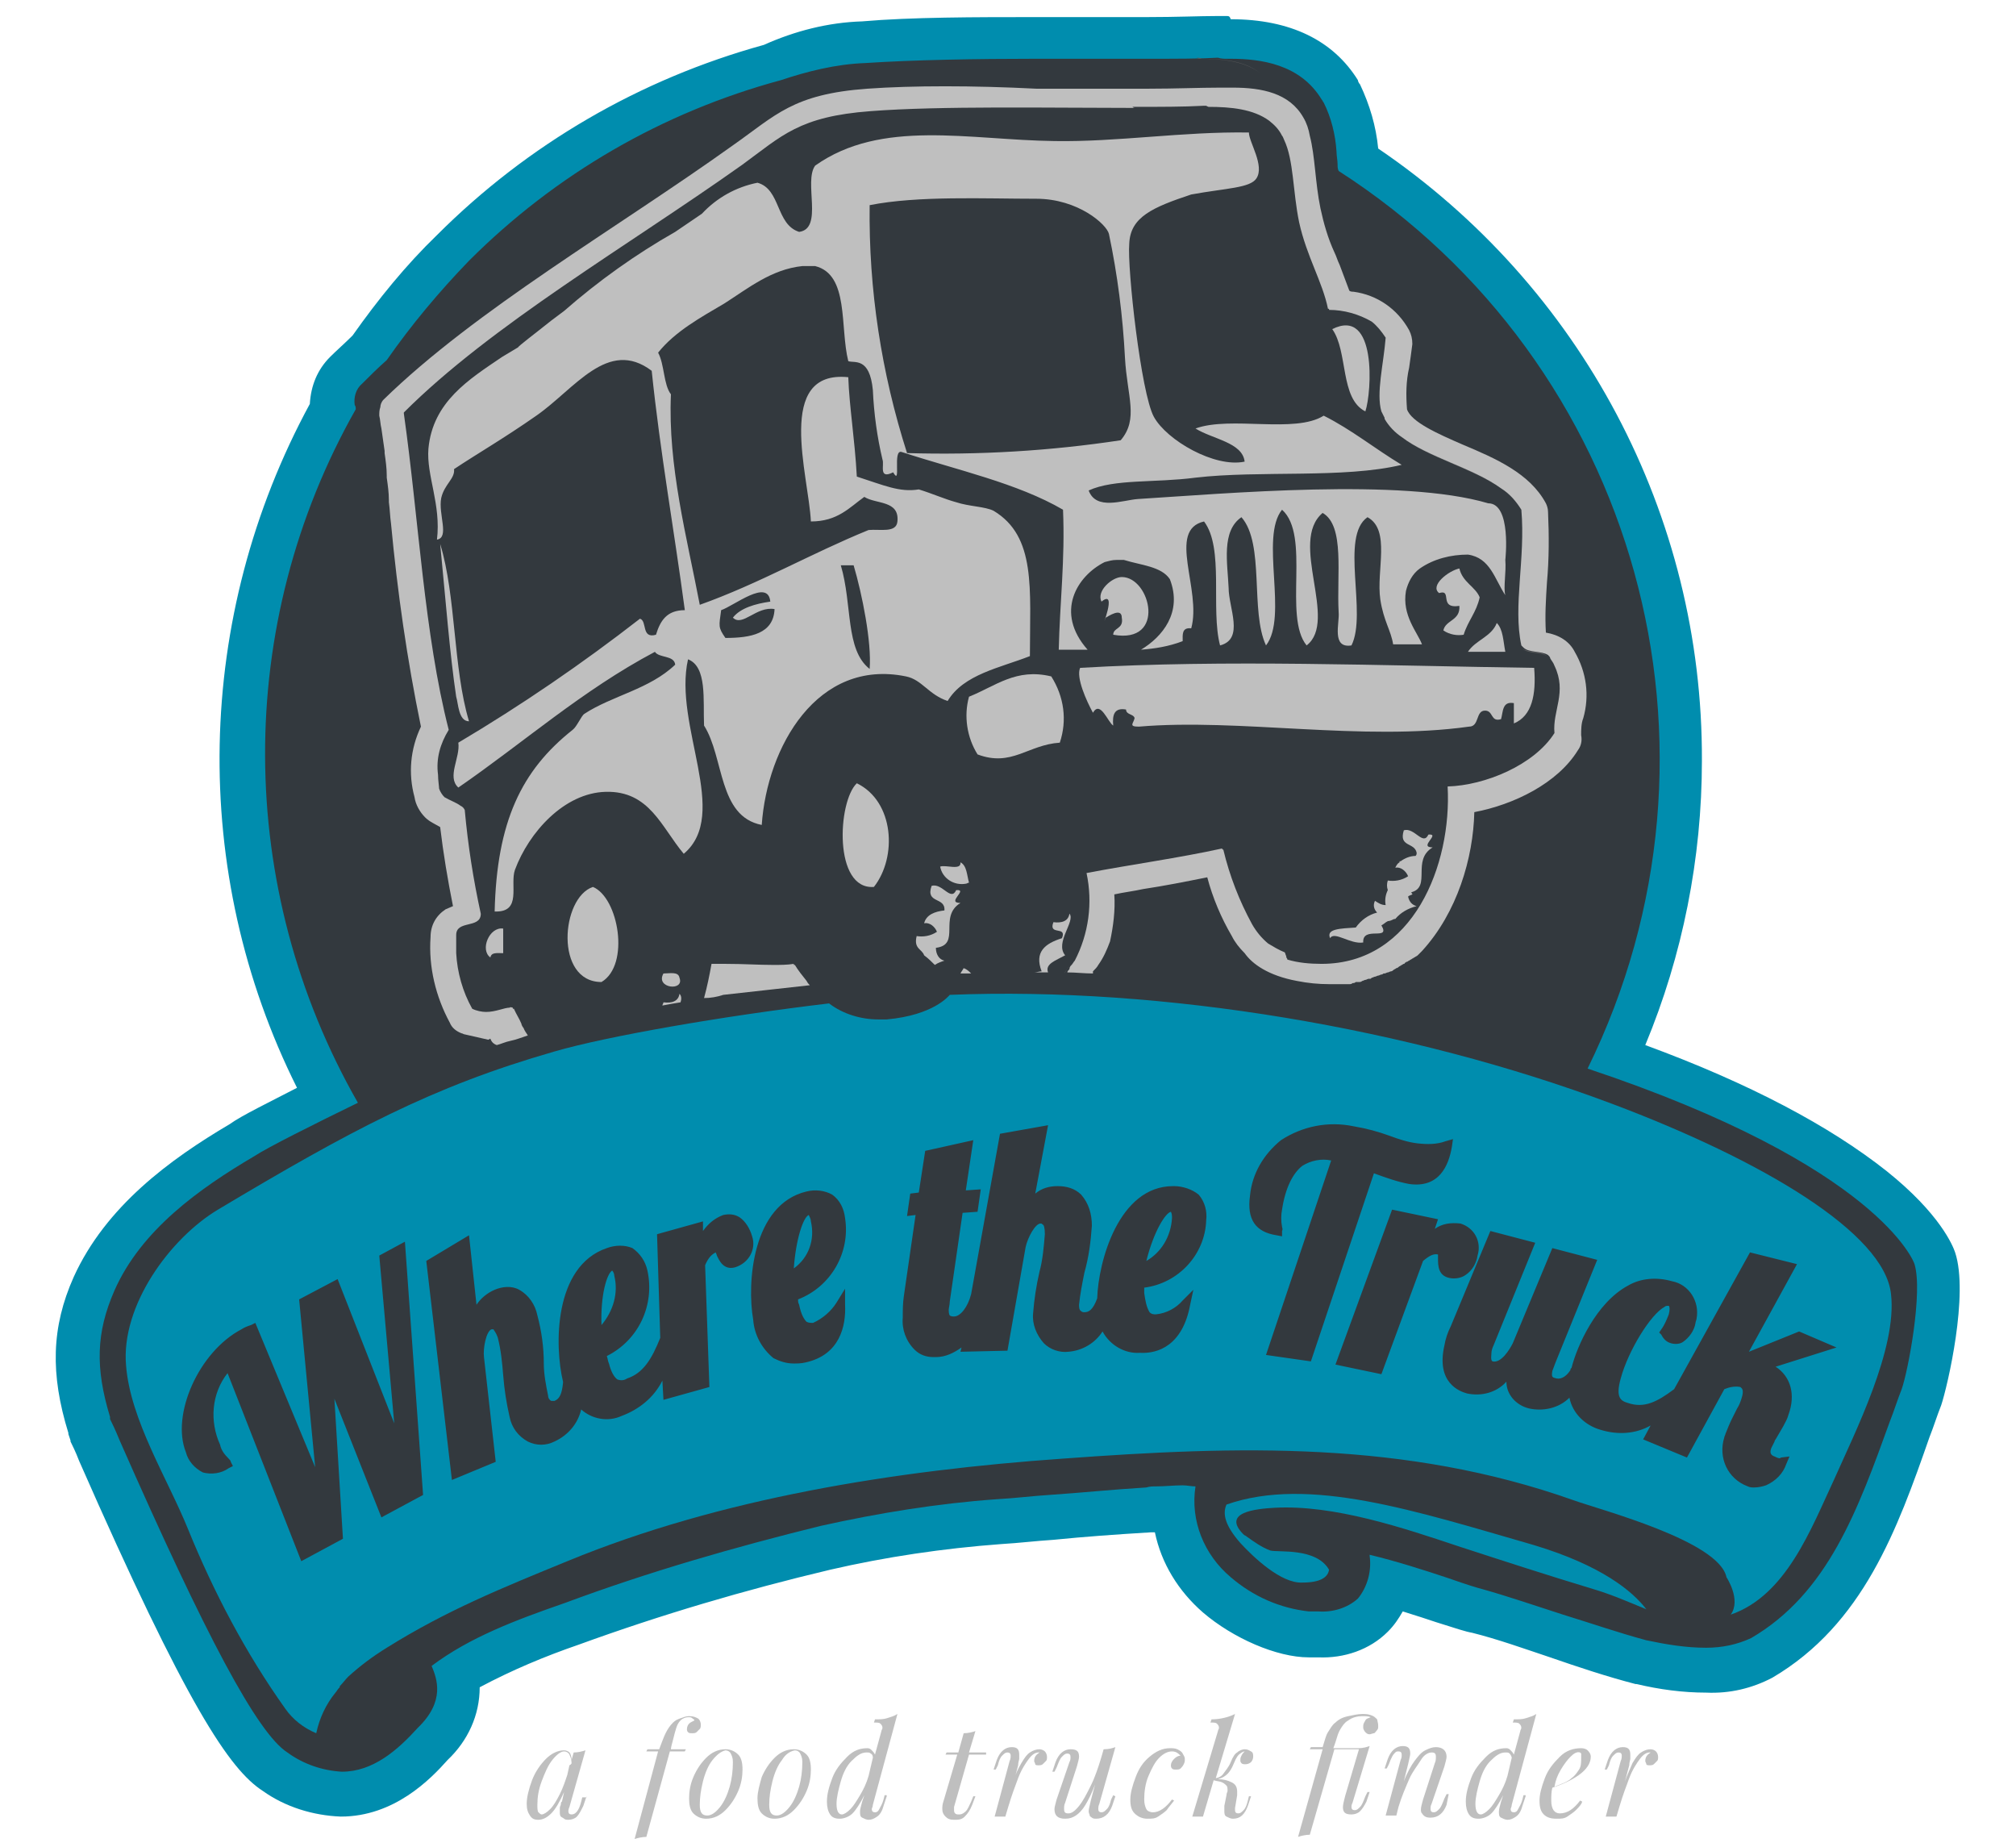<?xml version="1.0" encoding="utf-8"?>
<!-- Generator: Adobe Illustrator 20.0.0, SVG Export Plug-In . SVG Version: 6.00 Build 0)  -->
<svg version="1.1" id="Layer_1" xmlns="http://www.w3.org/2000/svg" xmlns:xlink="http://www.w3.org/1999/xlink" x="0px" y="0px"
	 viewBox="0 0 188.7 172.5" style="enable-background:new 0 0 188.7 172.5;" xml:space="preserve">
<style type="text/css">
	.st0{fill:#33393E;}
	.st1{fill:#008DAE;}
	.st2{fill:#BFBFBF;}
	.st3{fill:#58595B;}
	.st4{fill:#EE5626;}
</style>
<title>WTT-Logo-dusk</title>
<path class="st0" d="M31.9,168c-2.2-0.1-4.4-0.8-6.2-2.1c-2.3-1.5-6-6.2-16.4-30c-0.4-1-0.8-1.7-0.9-1.9l-0.1-0.1l-0.1-0.2
	c-1.6-5.1-1.5-8.9,0.4-13.2c2.7-6.2,8.5-10.3,13.8-13.5c1.3-0.9,5.3-2.9,8-4.2C19.8,82.5,20,58.3,31,38.2c-0.1-1.3,0.4-2.5,1.3-3.5
	c0.7-0.7,1.4-1.4,2.2-2.1c2.3-3.3,4.9-6.5,7.8-9.3C50.6,15,60.9,9.1,72.2,6c2.7-1.2,5.7-1.9,8.7-2c4.6-0.3,10.6-0.4,16-0.4
	c1.6,0,3.2,0,4.8,0h0.7c1.7,0,3.4,0,5,0c2.9,0,5,0,6.6-0.1c0.3,0,0.6,0,0.9,0h0.4c1.8,0,7.4,0.1,10.2,4.8c0.1,0.1,0.1,0.2,0.2,0.3
	c0.8,1.7,1.3,3.5,1.5,5.3c0,0.3,0.1,0.6,0.1,0.9c18.9,12.4,30.2,33.6,30.2,56.2c0,9.6-2,19.1-6,27.8c26.3,9.2,29.6,18.5,29.8,18.9
	c1.1,3.3-0.6,11.3-1.2,13c-0.4,1-0.7,2-1.1,3c-3.1,8.6-6,16.8-13.9,21.4c-1.6,0.8-3.4,1.2-5.2,1.2c-2,0-4.1-0.3-6-0.8
	c-2.7-0.7-5.4-1.6-8-2.5c-2.5-0.8-5-1.7-7.5-2.3c-0.6-0.1-1.4-0.4-3.3-1c-1.1-0.4-3.3-1.1-5-1.5c-0.2,1.1-0.8,2.1-1.6,2.9
	c-1.4,1.3-3.2,1.9-5.1,1.8c-0.1,0-0.2,0-0.3,0c-0.2,0-0.4,0-0.6,0c-2.5,0-6.2-1.6-8.6-3.7c-2.4-2-3.9-4.9-4.1-8.1
	c-0.5,0-1,0.1-1.4,0.1l-0.9,0.1c-3.3,0.2-6.1,0.5-9.1,0.7H98c-1.4,0.1-2.9,0.2-4.4,0.4c-5.5,0.4-10.9,1.2-16.2,2.5
	c-8,1.9-15.9,4.3-23.7,7.1c-3.9,1.4-7.7,2.7-10.8,4.8c0.5,2.3-0.3,4.5-2.3,6.5C38.2,165.8,35.6,168,31.9,168L31.9,168z"/>
<path class="st1" d="M114.8,5.5c0.1,0,0.2,0,0.4,0c2.8,0,6.5,0.5,8.5,3.8c0.1,0.1,0.1,0.2,0.2,0.3c0.7,1.4,1.1,3,1.2,4.6
	c0,0.4,0.1,0.8,0.1,1.2c0,0.2,0,0.4,0.1,0.6c28,18,38,54.1,23.3,84c27.3,9.1,30.6,18.2,30.6,18.3c0.8,2.6-0.6,10-1.2,11.7
	c-0.4,1-0.7,2-1.1,3c-3,8.3-5.8,16.1-13,20.3c-1.3,0.6-2.7,0.9-4.2,0.9c-1.9,0-3.7-0.3-5.6-0.7l0,0c-2.6-0.7-5.2-1.6-7.8-2.4
	c-2.5-0.8-5.1-1.7-7.6-2.4c-0.4-0.1-1.4-0.4-3.1-1c-2.4-0.8-4.9-1.6-7.4-2.2v0.1c0.2,1.4-0.2,2.9-1.1,4c-1,0.9-2.4,1.3-3.7,1.2
	c-0.1,0-0.3,0-0.4,0c-0.2,0-0.3,0-0.5,0c-2.7-0.3-5.2-1.4-7.3-3.2c-2.5-2.1-3.8-5.3-3.3-8.5c-0.4,0-0.8-0.1-1.2-0.1
	c-0.8,0-1.7,0.1-2.5,0.1c-0.3,0-0.6,0-0.9,0.1c-3.3,0.2-6.1,0.5-9.1,0.7c-1.6,0.1-3.1,0.3-4.9,0.4c-5.6,0.4-11.1,1.3-16.5,2.5
	c-8.1,2-16.1,4.3-23.9,7.2c-4.6,1.6-8.9,3.2-12.5,5.9c0.5,1.2,1.3,3.3-1.3,5.8c-1.9,2.1-4.2,4.1-7.1,4.1c-1.8-0.1-3.6-0.7-5.1-1.8
	c-2.8-1.8-7.6-10.8-15.7-29.2c-0.4-1-0.8-1.8-0.9-2v-0.1v-0.1c-1.4-4.6-1.3-7.9,0.4-11.8c2.5-5.7,8-9.6,13.1-12.6
	c1.2-0.8,5.6-3,9.7-5C22,83.1,21.9,58.4,33.3,38.3c0-0.1,0-0.3-0.1-0.4c-0.1-0.7,0.1-1.5,0.7-2c0.7-0.7,1.5-1.5,2.3-2.2
	c2.3-3.3,4.9-6.4,7.7-9.3C52,16.3,62,10.5,73.1,7.5C75.5,6.7,78.2,6,81,5.9c4.5-0.3,10.5-0.4,15.8-0.4c1.6,0,3.2,0,4.8,0h0.7
	c1.7,0,3.4,0,5,0c2.9,0,5,0,6.7-0.1C114.3,5.5,114.6,5.5,114.8,5.5L114.8,5.5 M114.8,1.5c-0.3,0-0.6,0-0.9,0c-1.6,0-3.7,0.1-6.6,0.1
	c-1.6,0-3.2,0-5,0H102h-0.4c-1.6,0-3.2,0-4.8,0c-5.4,0-11.5,0-16.1,0.4c-3.2,0.1-6.3,0.9-9.2,2.2C59.9,7.4,49.4,13.5,40.9,22
	c-2.9,2.8-5.5,6-7.9,9.4c-0.7,0.7-1.5,1.4-2.1,2c-1.2,1.2-1.8,2.7-1.9,4.4c-10.8,19.9-11.3,43.8-1.2,64c-2.5,1.3-5.2,2.6-6.3,3.4
	c-5.6,3.3-11.6,7.7-14.6,14.3c-2.1,4.7-2.2,9.1-0.5,14.6v0.1l0.1,0.3l0.1,0.3v0.1c0.1,0.2,0.5,1,0.8,1.8
	c10.1,23,14.1,28.9,17.2,30.9c2.1,1.5,4.7,2.3,7.3,2.4c5,0,8.4-3.5,10-5.3c1.9-1.8,3-4.2,3-6.8c3-1.6,6.1-2.9,9.3-4
	c7.7-2.8,15.5-5.1,23.5-7c5.2-1.2,10.6-2,16-2.4c1.7-0.1,3.3-0.3,4.9-0.4c3-0.3,5.8-0.5,9.1-0.7c0.1,0,0.3,0,0.4,0
	c0.6,2.9,2.2,5.5,4.5,7.5c2.8,2.4,6.9,4.2,9.9,4.2c0.2,0,0.5,0,0.7,0c0.1,0,0.1,0,0.2,0c2.4,0.1,4.8-0.7,6.5-2.4
	c0.6-0.6,1-1.2,1.4-1.9c1.3,0.4,2.5,0.8,3.1,1c1.9,0.6,2.8,0.9,3.4,1c2.4,0.6,4.9,1.5,7.3,2.3c2.6,0.9,5.3,1.8,8,2.5l0,0h0.1l0,0
	l0,0c2.1,0.5,4.3,0.8,6.5,0.8c2.2,0.1,4.3-0.4,6.2-1.4c8.5-5,11.7-13.9,14.7-22.5c0.4-1,0.7-2,1.1-3c0.6-1.8,2.6-10.4,1.3-14.3
	c-0.2-0.6-1.4-3.6-6.4-7.6c-5.3-4.2-12.8-8.2-22.6-11.8c3.5-8.4,5.3-17.5,5.3-26.6c0.1-23-11.3-44.4-30.3-57.3
	c-0.2-2.1-0.8-4.1-1.7-6c-0.1-0.1-0.2-0.3-0.2-0.4c-2.3-3.7-6.3-5.7-11.9-5.7C115.1,1.5,115,1.5,114.8,1.5L114.8,1.5z"/>
<path class="st1" d="M276.5,87.7V97l11.3,12c0,0,30.4-21.6,73.6-19.3s64.7,13.6,64.7,13.6L436.4,84l-10.3-10.6l-27.4-11L353.2,58
	l-56.4,9.9l-18.4,13.5L276.5,87.7z"/>
<path class="st2" d="M140.9,52.4L140.9,52.4c0,0,0.6-5.3-1.6-5.3c-8.1-2.4-24.7-0.9-32.8-0.4c-1.4,0.1-3.9,1.1-4.6-0.8
	c2.4-1.1,6.2-0.7,10-1.2c6-0.7,13.9,0.1,19.3-1.2c-2.5-1.5-4.7-3.3-7.3-4.6c-2.7,1.7-8.7,0-12,1.2c1.6,1,4.4,1.3,4.6,3.1
	c-2.8,0.6-7.3-2-8.5-4.2s-2.5-13.9-2.3-16.2c0.1-2.5,2.2-3.4,5.8-4.6c3.3-0.6,5.5-0.6,6.1-1.5c0.8-1.2-0.7-3.4-0.7-4.3
	c-6.2-0.1-12.3,0.9-18.2,0.8c-8-0.1-16.2-2.1-22.4,2.3c-1.1,1.5,0.8,5.9-1.5,6.2c-2.2-0.7-1.7-4-3.9-4.6c-2,0.4-3.8,1.4-5.2,2.9
	l-2.5,1.7c-3.7,2.1-7.2,4.6-10.4,7.4L51.6,30c-1.5,1.2-3.1,2.4-3.1,2.5L47,33.4c-3.1,2.1-6.5,4.2-6.9,8.6c-0.2,2.5,1.2,5.2,0.8,8.5
	c1.2-0.2,0.1-2.4,0.4-3.9c0.3-1.3,1.3-1.8,1.2-2.7c2.1-1.4,4.7-2.9,7.7-5c3.6-2.5,6.7-7.3,10.8-4.2c0.8,7.7,2.1,14.9,3.1,22.4
	c-1.7,0-2.3,1-2.7,2.3c-1.4,0.4-0.8-1.3-1.5-1.5c-5.4,4.2-11.1,8.1-17,11.6c0.2,1.4-1.1,3.2,0,4.2C49,69.5,54.5,64.6,61.3,61
	c0.4,0.6,1.8,0.3,1.9,1.2c-2.4,2.3-5.9,2.9-8.5,4.6C54.4,67,54,68,53.6,68.3c-4.8,3.8-7.1,8.6-7.3,17c2.6,0.1,1.4-2.5,1.9-3.9
	c1.3-3.5,4.6-7.2,8.5-7.3c4.1-0.1,5.2,3.3,7.3,5.8c4.4-3.7-1-12,0.4-18.2c1.8,0.7,1.4,3.8,1.5,6.2c1.9,3,1.3,8.5,5.4,9.3
	c0.5-7.3,5.2-15.6,13.5-13.9c1.5,0.3,2.1,1.7,3.9,2.3c1.5-2.5,4.9-3.1,7.7-4.2c0-6.3,0.6-11.2-3.4-13.6c-0.8-0.4-2.3-0.4-3.5-0.8
	c-1.1-0.3-2.2-0.8-3.5-1.2c-1.8,0.3-3.3-0.4-5.8-1.2c-0.2-3.6-0.7-6.5-0.8-9.3c-6.9-0.7-3.7,9.2-3.5,13.5c2.5,0,3.6-1.3,5-2.3
	c1.1,0.7,3.3,0.3,3.1,2.3c-0.1,1.1-1.6,0.7-2.7,0.8c-5.4,2.2-10.2,5-15.8,7c-1.2-6.3-3-13-2.7-19.7c-0.7-0.9-0.6-2.8-1.2-3.9
	c1.6-2,4-3.3,6.2-4.6c2.2-1.4,4.4-3.2,7.3-3.5h1.2c3.2,0.8,2.3,5.7,3.1,8.9c0.6,0.2,2-0.4,2.3,2.7c0.1,2.2,0.4,4.4,0.9,6.5
	c0.2,0.5-0.4,1.9,1,1.2c0.8,1.4-0.1-2.2,0.8-1.9c5.2,1.7,10.8,2.9,15.1,5.4c0.2,4.7-0.3,8.7-0.4,13.1h2.7c-3.1-3.5-1-6.9,1.6-8.2
	c0.4-0.1,0.7-0.2,1.1-0.2c0.2,0,0.4,0,0.7,0c1.6,0.5,3.5,0.6,4.3,1.8c1.2,3.1-0.7,5.4-2.7,6.6c1.3-0.1,2.6-0.3,3.9-0.8
	c0-0.6-0.1-1.3,0.8-1.2c1-3.6-2.3-9.2,1.2-10c1.9,2.5,0.6,8.2,1.5,11.6c2.3-0.6,0.8-3.5,0.8-5.4c-0.1-2.3-0.7-5.3,1.2-6.6
	c2.2,2.5,0.8,8.8,2.3,12c2.1-2.7-0.6-10.1,1.5-12.7c2.7,2.4,0.1,10,2.3,12.7c3-2.3-1.7-9.7,1.5-12.4c2.1,1.2,1.3,5.8,1.5,9.3
	c0.1,1-0.7,3.4,1.2,3.1c1.5-3-1.1-10.2,1.5-12c2.2,1.2,0.8,5,1.2,7.7c0.3,2,1,2.9,1.2,4.2h2.7c-0.4-1.1-1.9-2.7-1.5-5
	c0.2-0.8,0.6-1.6,1.3-2.1c1.3-0.9,2.9-1.3,4.5-1.3c2.1,0.3,2.5,2.3,3.5,3.8C140.7,55,141,53.5,140.9,52.4z M79.9,52.9
	c0.8,2.7,1.7,7.2,1.5,9.7c-2.3-1.8-1.6-6-2.7-9.7H79.9z M67.5,57.1c1.2-0.4,4.4-3,4.6-0.8c-1.4,0.2-2.8,0.6-3.5,1.5
	c0.9,0.9,2.2-1.1,3.9-0.8c-0.1,2.3-2.2,2.7-4.6,2.7C67.2,58.7,67.3,58.6,67.5,57.1z M84.9,42.4c-2.4-7.5-3.6-15.3-3.5-23.2
	c4.5-0.9,10.8-0.6,15.6-0.6c3.9,0,6.6,2.4,6.8,3.3c0.8,3.8,1.3,7.7,1.5,11.6c0.2,3.6,1.3,5.7-0.4,7.7C98.3,42.2,91.6,42.6,84.9,42.4
	z"/>
<path class="st1" d="M57.5,119.4L57.5,119.4c0-0.2-0.1-0.4-0.2-0.5c-0.5,0.3-1.1,2.3-1,5.1C57.4,122.7,57.9,121,57.5,119.4z"/>
<path class="st1" d="M75.9,114.3L75.9,114.3c0-0.2-0.1-0.4-0.2-0.6c-0.5,0.2-1.2,2.2-1.4,5C75.7,117.7,76.3,116,75.9,114.3z"/>
<path class="st1" d="M177,121.1c-0.6-5.7-12-12.5-26.1-17.8c-18.9-7.1-42.1-11-62-10.2l0,0l0,0c-0.1,0.1-1.5,1.9-5.9,2.3
	c-0.3,0-0.6,0-0.8,0c-1.6,0-3.3-0.5-4.6-1.5c-10.1,1.2-20.9,3.1-25.7,4.5c-11.5,3.3-19.1,7.4-31.5,14.8c-4.5,2.7-9.1,9-8.6,14.6
	c0.4,5.1,3.9,10.6,5.8,15.3c2.4,5.9,5.4,11.6,9.1,16.8c0.7,1,1.7,1.8,2.9,2.3c0.3-1.4,0.9-2.7,1.8-3.8c0.1-0.1,0.2-0.3,0.3-0.4
	l0.1-0.1v-0.1c0.3-0.3,0.5-0.6,0.8-0.9c1.1-1,2.3-1.9,3.6-2.7c5.6-3.5,10.8-5.6,16.9-8.1c14.3-5.9,30.7-8.5,46.4-9.6
	c16.4-1.2,32-1.7,47.8,3.9c2.5,0.9,13.6,3.8,14.3,7.2l0,0c0,0,1.4,2.1,0.4,3.5c5.2-1.8,7.5-8,9.7-12.7
	C173.6,134.1,177.6,126.2,177,121.1z M35.7,142l-4.4-11.1l0.8,13.1l-3.9,2.1l-6.9-17.6c-1.5,1.9-1.7,4.5-0.7,6.7
	c0.1,0.5,0.4,0.9,0.8,1.3c0.1,0.1,0.2,0.2,0.2,0.3l0.2,0.4l-0.4,0.2c-0.7,0.5-1.6,0.6-2.4,0.4c-0.8-0.4-1.4-1.1-1.6-1.9
	c-1.4-3.5,1.2-9.4,5.2-11.5c0.3-0.2,0.6-0.3,0.9-0.4l0.4-0.2l5.6,13.5L28,121.6l3.6-1.9l5.3,13.5l-1.4-15.7l2.4-1.3l1.7,23.7
	L35.7,142z M68.8,118.6c-1.1,0.3-1.5-0.7-1.7-1.1c0-0.1-0.1-0.2-0.1-0.3c-0.4,0.2-0.7,0.5-1,1.2l0.4,11.4l-4.3,1.2l-0.1-1.8
	c-0.8,1.6-2.2,2.7-3.8,3.3c-1.3,0.6-2.8,0.3-3.8-0.6c-0.3,1.3-1.2,2.4-2.5,3c-0.8,0.4-1.7,0.4-2.5,0c-0.9-0.5-1.5-1.3-1.7-2.3
	c-0.3-1.3-0.5-2.6-0.6-3.9c-0.1-1.2-0.2-2.3-0.5-3.5c-0.2-0.6-0.4-0.7-0.4-0.8c0,0-0.1,0-0.2,0c-0.5,0.2-0.8,1.8-0.7,2.6l1.1,9.8
	l-4.1,1.7L39.9,118l4-2.4l0.7,6.5c0.4-0.6,1-1.1,1.7-1.4s1.6-0.4,2.3,0c0.9,0.5,1.5,1.4,1.7,2.4c0.4,1.5,0.6,3,0.6,4.5
	c0,1,0.2,2,0.4,3c0,0.2,0.1,0.4,0.3,0.5c0.1,0,0.2,0,0.3,0c0.5-0.2,0.7-0.7,0.8-1.7v-0.1c-0.8-3.3-0.9-10.8,4.1-12.5
	c0.8-0.3,1.7-0.3,2.4,0c0.7,0.5,1.2,1.2,1.4,2.1c0.7,3.2-0.8,6.5-3.8,8c0.1,0.3,0.1,0.5,0.2,0.7c0.2,0.8,0.5,1.3,0.8,1.5
	c0.3,0.1,0.6,0.1,0.9-0.1c1.5-0.5,2.3-1.8,3.1-3.8l-0.3-9.7l4.3-1.2v0.9c0.5-0.7,1.1-1.2,1.9-1.5c0.5-0.1,1-0.1,1.5,0.2
	c0.6,0.4,1,1.1,1.2,1.8C70.8,116.9,70.1,118.2,68.8,118.6L68.8,118.6z M75.4,127.5c-0.4,0.1-0.8,0.1-1.1,0.1c-0.7,0-1.3-0.2-1.9-0.5
	c-1.1-0.9-1.8-2.2-1.9-3.6c-0.6-3.4-0.1-10.8,5-12c0.8-0.2,1.7-0.1,2.4,0.3c0.7,0.5,1.1,1.3,1.2,2.2c0.5,3.2-1.3,6.4-4.4,7.6
	c0,0.2,0,0.3,0.1,0.5c0.2,1,0.5,1.4,0.7,1.6c0.2,0.1,0.4,0.1,0.6,0.1c0.9-0.4,1.7-1.1,2.2-1.9l0.8-1.3v1.5
	C79.2,124.1,78.6,126.8,75.4,127.5L75.4,127.5z M107.6,122.8c0.2,0.2,0.4,0.2,0.6,0.2l0,0c1-0.1,1.9-0.6,2.5-1.3l1-1l-0.3,1.4
	c-0.7,3.8-3,4.6-4.7,4.5c-1.4,0.1-2.8-0.7-3.5-2c-0.7,1.1-1.9,1.8-3.2,1.9c-0.8,0.1-1.7-0.2-2.3-0.8c-0.7-0.8-1.1-1.8-1-2.8
	c0.1-1.3,0.3-2.6,0.6-3.9c0.3-1.1,0.4-2.3,0.5-3.5c0-0.6-0.1-0.9-0.2-0.9c-0.1-0.1-0.1-0.1-0.2-0.1c-0.5,0-1.2,1.3-1.4,2.2l-1.7,9.7
	l-4.4,0.1l0.1-0.4c-0.7,0.5-1.5,0.9-2.4,0.9c-0.1,0-0.2,0-0.2,0c-0.7,0-1.3-0.2-1.8-0.7c-0.8-0.8-1.2-1.9-1.1-3c0-0.7,0-1.3,0.1-2
	l1.1-7.6l-0.8,0.1l0.3-2.1l0.8-0.1l0.6-3.9l4.5-1l-0.7,4.7l1.4-0.1l-0.3,2.1l-1.4,0.1l-1.2,8.3c0,0.3-0.1,0.6-0.1,0.8
	c0,0.4,0.1,0.5,0.1,0.5c0.1,0.1,0.3,0.1,0.4,0.1c0.6,0,1.3-0.9,1.6-2.1l2.7-15l4.5-0.8l-1.2,6.4c0.6-0.5,1.3-0.7,2.1-0.7
	c0.8,0,1.6,0.2,2.2,0.8c0.7,0.8,1,1.8,1,2.9c-0.1,1.5-0.3,3-0.7,4.4c-0.2,1-0.4,2-0.5,3c0,0.2,0,0.5,0.2,0.6
	c0.1,0.1,0.2,0.1,0.3,0.1c0.4,0,0.8-0.2,1.2-1.3l0,0c0.1-3.4,2-10.5,7.1-10.5h0.1c0.8,0,1.7,0.3,2.3,0.8c0.6,0.7,0.8,1.6,0.7,2.4
	c-0.1,3.2-2.6,5.9-5.8,6.3c0,0.2,0,0.3,0,0.5C107.2,121.7,107.3,122.3,107.6,122.8L107.6,122.8z M118.5,126.8l6.1-18.2
	c-0.9-0.2-1.9,0-2.7,0.5c-0.9,0.7-1.6,2.1-1.9,4.1c-0.1,0.5-0.1,1.1,0,1.6c0,0.1,0.1,0.2,0,0.4v0.5l-0.5-0.1c-2-0.3-2.8-1.5-2.5-3.7
	c0.2-2.1,1.3-3.9,2.9-5.2c2-1.3,4.4-1.8,6.8-1.3c1.2,0.2,2.3,0.5,3.4,0.9c0.8,0.3,1.7,0.6,2.6,0.7c0.9,0.1,1.8,0.1,2.6-0.2l0.7-0.2
	l-0.1,0.7c-0.3,1.8-1.2,3.9-4,3.5c-1.1-0.2-2.2-0.6-3.3-1l-5.9,17.6L118.5,126.8z M134.6,117.8c0-0.1,0-0.2,0-0.4
	c-0.4-0.1-0.8,0.1-1.4,0.6l-3.9,10.6l-4.3-0.9l5.3-14.5l4.3,0.9l-0.3,0.9c0.7-0.5,1.5-0.6,2.4-0.5c1.3,0.4,2,1.7,1.6,3
	c-0.1,0.7-0.5,1.4-1.1,1.8c-0.4,0.3-1,0.4-1.5,0.3C134.6,119.4,134.6,118.4,134.6,117.8L134.6,117.8z M166.2,127.9
	c1.4,0.9,1.9,2.6,1.2,4.5c-0.1,0.4-0.3,0.7-0.5,1.1l-0.7,1.2c0,0-0.1,0.1-0.1,0.2c-0.1,0.2-0.2,0.4-0.3,0.6c-0.2,0.5,0,0.7,0.3,0.8
	c0.4,0.2,0.5,0.2,0.6,0.1l0.8-0.1l-0.3,0.7c-0.3,0.9-1,1.6-1.9,2c-0.3,0.1-0.7,0.2-1.1,0.2c-0.2,0-0.4,0-0.6-0.1
	c-1.9-0.7-2.8-2.7-2.2-4.6c0-0.1,0.1-0.2,0.1-0.3c0.2-0.5,0.4-1,0.6-1.4l0.5-1c0.2-0.3,0.3-0.6,0.4-0.9c0.3-0.9,0-1-0.1-1.1
	c-0.5-0.1-1,0-1.5,0.2l-3.5,6.4l-4.1-1.7l0.7-1.3c-1.4,0.8-3.1,0.9-4.7,0.4c-1.4-0.4-2.6-1.5-2.9-3c-1,1-2.5,1.3-3.8,1
	c-1.2-0.3-2.1-1.3-2.1-2.5c-0.9,1-2.3,1.4-3.7,1.1c-0.7-0.2-2.9-1-2.1-4.5c0.1-0.6,0.3-1.2,0.6-1.8l3.7-8.9l4.2,1.1l-3.9,9.6
	c-0.1,0.2-0.2,0.5-0.2,0.7s-0.1,0.7,0.1,0.8c0.8,0.2,1.6-1.1,1.9-1.7l3.7-8.9l4.2,1.1l-3.9,9.6c-0.1,0.3-0.2,0.5-0.3,0.8
	c-0.1,0.6,0,0.6,0.4,0.7c0.5,0.1,1-0.3,1.3-0.8c0-0.1,0-0.1,0.1-0.2c0.5-2,2.3-6.1,5.3-7.7c1.2-0.7,2.7-0.8,4.1-0.4
	c1.6,0.3,2.6,1.9,2.3,3.5c0,0.1-0.1,0.3-0.1,0.4c-0.1,0.7-0.6,1.4-1.2,1.8c-0.3,0.2-0.8,0.2-1.1,0.1c-0.4-0.1-0.7-0.4-0.9-0.8
	l-0.2-0.2l0.2-0.3c0.3-0.4,0.5-0.9,0.7-1.4c0.1-0.4,0.1-0.7,0-0.8c-0.2,0-0.3,0-0.4,0.1c-1.3,0.7-3.4,4.1-4.1,6.7
	c-0.5,1.8,0,2.1,0.7,2.3c1.5,0.5,2.7-0.1,4.3-1.3l7.1-12.8l4.4,1.1l-4.5,8.2l4.7-1.9l3.5,1.5L166.2,127.9z"/>
<path class="st1" d="M109.7,114c0-0.2,0-0.4-0.1-0.6c-0.5,0.1-1.6,1.8-2.3,4.6C108.7,117.2,109.6,115.7,109.7,114z"/>
<path class="st3" d="M112,5.4l0.2,0.1c2.1,0,4.2,0.2,5.7,1.3c-1.4-1.1-3.4-1.3-5.4-1.3C112.3,5.4,112.1,5.4,112,5.4z"/>
<path class="st3" d="M49.5,97.1c-0.5-0.8-0.9-1.7-1.3-2.5c0,0,0,0-0.1,0C48.5,95.4,48.9,96.3,49.5,97.1L49.5,97.1z"/>
<path class="st3" d="M118.4,88.3c-0.6-0.5-1.1-1.1-1.5-1.8c-1.2-2.2-2.1-4.5-2.7-7h-0.1c0.6,2.4,1.5,4.7,2.7,6.9
	C117.2,87.1,117.8,87.8,118.4,88.3z"/>
<path class="st3" d="M142.5,60.7c0.5,0.5,1.7,0.3,2.3,0.7C144.3,60.9,143.1,61.1,142.5,60.7z"/>
<path class="st3" d="M120.3,89.9L120.3,89.9c0-0.1-0.1-0.2-0.1-0.2v-0.1c-0.1-0.2-0.1-0.4-0.2-0.4l0,0
	C120.1,89.3,120.1,89.8,120.3,89.9z"/>
<path class="st3" d="M140.5,45.7c-2.6-1.9-6.8-3-9.3-4.8C133.6,42.8,137.8,43.8,140.5,45.7z"/>
<path class="st3" d="M124.3,28.9c1.4,0,2.8,0.4,4,1.1C127.1,29.2,125.7,28.8,124.3,28.9L124.3,28.9z"/>
<path class="st3" d="M99.6,91.1c0.2-0.2,0.3-0.5,0.5-0.7C99.9,90.7,99.7,90.9,99.6,91.1z"/>
<path class="st3" d="M99.6,91.1c0.8,0,1.8,0.1,2.7,0.1C101.4,91.2,100.5,91.1,99.6,91.1z"/>
<path class="st3" d="M75.5,91.8L75.5,91.8L75.5,91.8C75.6,91.9,75.6,91.9,75.5,91.8z"/>
<path class="st2" d="M63.6,93c-0.1,0.7-0.7,0.9-1.5,0.8c0,0.1-0.1,0.2-0.1,0.3c0.5-0.1,1.1-0.2,1.7-0.3C63.8,93.5,63.8,93.2,63.6,93
	z"/>
<path class="st2" d="M75.5,91.8c-0.4-0.5-0.8-1-1.1-1.5h-0.1v-0.1c-0.6,0.1-1.3,0.1-1.9,0.1c-1.4,0-2.8-0.1-4.5-0.1
	c-0.4,0-0.9,0-1.3,0c-0.2,1.1-0.4,2.1-0.7,3.2c0.6,0,1.2-0.1,1.8-0.3c2.6-0.3,5.5-0.6,8.1-0.9C75.7,92.1,75.6,92,75.5,91.8
	L75.5,91.8C75.6,91.9,75.6,91.9,75.5,91.8z"/>
<path class="st2" d="M45.9,89.6c0.1-0.5,0.6-0.4,1.2-0.4v-2.3C45.8,86.7,44.9,88.9,45.9,89.6z"/>
<path class="st2" d="M63.6,91.5c-0.1-0.6-0.9-0.4-1.5-0.4C61.3,92.5,64.1,92.8,63.6,91.5z"/>
<path class="st2" d="M80.2,73.3c-1.8,1.7-2.2,10,1.6,9.7C84,80.2,83.7,75,80.2,73.3z"/>
<path class="st2" d="M89.9,84.5c-1.4,0,0.8-1.3-0.4-1.2c-0.5,1.1-1.3-0.7-2.3-0.4c-0.6,1.7,1.3,1,1.2,2.3c-0.9,0.1-1.7,0.4-1.9,1.2
	c0.5-0.1,1,0.3,1.2,0.8c-0.6,0.4-1.3,0.5-1.9,0.4c-0.3,1.2,0.5,1.2,0.7,1.8c0.4,0.3,0.7,0.6,1,0.9c0.3-0.2,0.6-0.3,0.9-0.4
	c-0.5-0.1-0.8-0.6-0.8-1.2C90,88.4,87.8,85.8,89.9,84.5z"/>
<path class="st2" d="M35.7,40.1L35.7,40.1L35.7,40.1c0.1,0.7,0.2,1.4,0.3,2.1v0.2c0.1,0.7,0.2,1.4,0.2,2.1v0.2
	c0.1,0.7,0.2,1.4,0.2,2.1V47c0.1,0.7,0.1,1.3,0.2,2l0,0c0.6,6.4,1.5,12.7,2.8,19c-1,2.1-1.2,4.4-0.6,6.6c0.1,0.7,0.5,1.4,1,1.9
	c0.4,0.4,0.9,0.6,1.4,0.9l0,0c0.3,2.5,0.7,4.9,1.2,7.4c-0.2,0.1-0.5,0.2-0.7,0.3c-0.9,0.6-1.4,1.5-1.4,2.6c-0.2,2.8,0.5,5.6,1.8,8
	c0.2,0.5,0.6,0.8,1.1,1c0.1,0,0.2,0.1,0.3,0.1l2.2,0.5l0.2-0.1c0.1,0.3,0.3,0.5,0.6,0.6c0.4-0.1,0.8-0.3,1.3-0.4s1-0.3,1.6-0.5l0,0
	l0,0c-0.1-0.2-0.3-0.4-0.4-0.7c-0.1-0.1-0.2-0.3-0.2-0.4c-0.2-0.5-0.5-0.9-0.7-1.4c0,0,0,0-0.1,0v-0.1c-0.1,0-0.2-0.1-0.3,0
	c-0.5,0-1.3,0.4-2.2,0.4c-0.4,0-0.9-0.1-1.3-0.3c-0.9-1.6-1.4-3.4-1.5-5.2c0-0.6,0-1.1,0-1.7c0-1.4,2.2-0.6,2.3-1.9c0,0,0,0,0-0.1
	c-0.7-3.2-1.2-6.4-1.5-9.7c-0.1-0.2-0.2-0.3-0.4-0.4c-0.4-0.3-1-0.5-1.5-0.8c-0.2-0.2-0.4-0.5-0.5-0.8c0-0.2-0.1-0.8-0.1-1.3
	c-0.2-1.5,0.2-2.9,1-4.2l0,0c-2.3-9-2.8-19.7-4.2-29.6v-0.1c8.2-8.2,21-15.6,31.7-23.2c3.7-2.7,5.3-4.5,12-5
	c6.5-0.5,16.8-0.3,24.8-0.3c-0.1,0-0.2,0-0.3-0.1h0.2c2.4,0,4.6,0,6.4-0.1c0.1,0,0.2,0,0.3,0l0.2,0.1c2.1,0,4.2,0.2,5.7,1.3
	c0.5,0.4,0.9,0.8,1.2,1.4c0.1,0.1,0.1,0.2,0.2,0.4c0.9,1.9,0.8,4.8,1.4,7.7c0.7,3.2,2.2,5.6,2.7,8.1h0.1l0,0c0,0,0,0,0,0.1
	c1.4,0,2.8,0.4,4,1.1c0.5,0.4,0.9,0.9,1.3,1.5l0,0c-0.2,2.5-0.9,5.2-0.4,6.9c0.1,0.2,0.2,0.4,0.3,0.6l0,0v0.1c0.4,0.7,1,1.3,1.6,1.7
	c2.5,1.9,6.7,2.9,9.3,4.8c0.8,0.5,1.4,1.2,1.9,2l0,0c0.4,4.6-0.8,9,0,12.7l0.1,0.1l0.1,0.1c0.5,0.5,1.7,0.3,2.3,0.7
	c0.1,0.1,0.2,0.2,0.2,0.3c0.1,0.2,0.3,0.4,0.4,0.7c1.2,2.5-0.2,4.2,0,6.3c-1.9,3-6.5,4.9-10,5c0.4,7.3-3.2,16.6-11.8,16.6
	c-1.1,0-2.2-0.1-3.2-0.4c0-0.1-0.1-0.2-0.1-0.2v-0.1c-0.1-0.2-0.1-0.4-0.2-0.4l0,0l0,0c-0.5-0.2-1-0.5-1.5-0.8
	c-0.6-0.5-1.1-1.1-1.5-1.8c-1.2-2.2-2.1-4.5-2.7-7h-0.1v-0.1c-4.1,0.9-8.5,1.5-12.7,2.3c0.6,2.8,0.2,5.7-1.1,8.2
	c-0.1,0.1-0.2,0.3-0.3,0.4c-0.1,0.1-0.2,0.2-0.2,0.4c-0.1,0.1-0.2,0.2-0.2,0.3c0.8,0,1.6,0.1,2.4,0.1c0-0.1,0-0.2,0-0.2l0,0l0,0l0,0
	c0.2-0.2,0.4-0.4,0.5-0.6c0.5-0.7,0.8-1.4,1.1-2.2c0.3-1.4,0.5-2.9,0.4-4.4c0.9-0.2,1.8-0.3,2.7-0.5c2-0.3,4-0.7,6-1.1l0,0
	c0.5,1.9,1.3,3.8,2.3,5.5c0.3,0.6,0.7,1.1,1.2,1.6c0.7,1,2.2,2.1,4.9,2.6c1,0.2,2,0.3,3,0.3c0.1,0,0.3,0,0.4,0s0.2,0,0.3,0
	c0.1,0,0.2,0,0.3,0c0.1,0,0.2,0,0.3,0c0.1,0,0.2,0,0.3,0c0.1,0,0.2,0,0.3,0c0.1,0,0.2,0,0.3-0.1c0.1,0,0.2,0,0.3-0.1h0.1
	c0.1,0,0.1,0,0.2,0s0.2,0,0.3-0.1l0,0c0.1,0,0.2-0.1,0.3-0.1c0.1,0,0.2-0.1,0.3-0.1h0.1c0.1,0,0.1,0,0.2-0.1c0.1,0,0.2-0.1,0.3-0.1
	s0.2-0.1,0.3-0.1s0.2-0.1,0.3-0.1s0.2-0.1,0.2-0.1h0.1c0.1,0,0.2-0.1,0.3-0.1s0.2-0.1,0.3-0.1s0.2-0.1,0.2-0.1l0,0
	c0.1-0.1,0.2-0.1,0.3-0.2c0.1,0,0.2-0.1,0.2-0.1l0,0c0.1-0.1,0.2-0.1,0.3-0.2c0.1,0,0.1-0.1,0.2-0.1c0,0,0.1,0,0.1-0.1
	c0.1,0,0.1-0.1,0.2-0.1c0.1,0,0.1-0.1,0.2-0.1c0.1-0.1,0.2-0.1,0.3-0.2c0.1,0,0.1-0.1,0.2-0.1c0.1-0.1,0.2-0.1,0.3-0.2l0.1-0.1
	c0.1-0.1,0.2-0.2,0.3-0.3c3.3-3.6,4.8-8.7,4.9-13c3.7-0.7,7.8-2.7,9.7-5.8c0.3-0.4,0.4-0.9,0.3-1.4c0-0.5,0-1.1,0.2-1.6
	c0.6-2.1,0.3-4.3-0.8-6.2c-0.5-1-1.5-1.6-2.7-1.8c-0.1-1.6,0-3.1,0.1-4.7c0.2-2.2,0.2-4.4,0.1-6.6c0-0.3-0.1-0.6-0.2-0.8
	c-1.5-2.8-4.7-4.2-7.8-5.5c-2.3-1-4.8-2.1-5.2-3.3c-0.1-1.3-0.1-2.6,0.2-3.9c0.1-0.7,0.2-1.4,0.3-2.2c0-0.5-0.1-0.9-0.3-1.3
	c-1.1-2-3-3.3-5.2-3.6c-0.1,0-0.3,0-0.4-0.1c-0.3-0.8-0.6-1.6-0.9-2.4c-0.2-0.4-0.3-0.8-0.5-1.2l0,0c-0.6-1.3-1-2.7-1.3-4.1
	c-0.5-2.4-0.5-4.9-1-6.8c-0.1-0.6-0.3-1.2-0.6-1.7c-1.3-2.3-3.9-2.8-6.6-2.8c-0.1,0-0.2,0-0.4,0c-0.3,0-0.5,0-0.8,0
	c-1.9,0-4.2,0.1-6.7,0.1c-3.3,0-6.9,0-10.5,0C91.1,8,85.4,8,81.2,8.3c-7,0.5-8.6,2.5-12.6,5.3C57.7,21.4,44.5,29,35.9,37.4
	c-0.2,0.2-0.3,0.5-0.3,0.7l0,0c-0.1,0.3-0.1,0.5-0.1,0.8C35.6,39.3,35.6,39.7,35.7,40.1z"/>
<path class="st2" d="M43.9,67.5c-1.5-5-1.2-11.7-2.7-16.6c0.5,5.1,0.9,10.3,1.5,14.3C42.9,65.8,42.9,67.5,43.9,67.5z"/>
<path class="st2" d="M99.7,89.4c-1-1.2,1-3.2,0.4-3.9c-0.1,0.7-0.7,0.9-1.5,0.8c-0.5,1.3,1.3,0.3,0.8,1.5c-1.6,0.5-2.6,1.3-1.9,3.1
	c-0.2,0-0.5,0.1-0.7,0.1c0.4,0,0.8,0,1.3,0C97.8,90.2,98.8,89.9,99.7,89.4z"/>
<path class="st2" d="M55.5,83c-3,1-3.6,8.9,0.8,8.9C59,90.3,57.9,84,55.5,83z"/>
<path class="st2" d="M99.2,69.5c0.7-2.1,0.4-4.3-0.8-6.2c-3.3-0.8-5.2,0.9-7.7,1.9c-0.5,1.8-0.2,3.8,0.8,5.4
	C94.7,71.8,96.2,69.7,99.2,69.5z"/>
<path class="st2" d="M90.2,90.6c-0.1,0.2-0.2,0.3-0.3,0.5c0.3,0,0.6,0,1,0C90.7,90.9,90.5,90.7,90.2,90.6z"/>
<path class="st1" d="M143.6,144.6c-11.1-3.2-21.1-6.5-28.8-3.8c-0.4,0.9-0.1,2,1.3,3.6c1.2,1.3,3.8,3.8,5.8,3.7
	c1.7,0,2.4-0.5,2.5-1.2c-1.2-2.1-4.8-1.6-5.5-1.8c-0.8-0.3-1.5-0.8-2.2-1.3c-0.1-0.1-0.2-0.1-0.3-0.2c-2.1-2.1,1.2-2.4,2.9-2.5
	c5.6-0.3,12.1,1.9,17.2,3.6c4.3,1.4,8.3,2.7,12.6,4c1.7,0.5,3.3,1.2,5,1.9C152.8,148.9,149.9,146.5,143.6,144.6z"/>
<path class="st2" d="M90.7,82.6c-0.2-0.7-0.2-1.6-0.8-1.9c0.1,0.8-1.4,0.2-1.9,0.4c0.2,1.1,1.3,1.8,2.4,1.6
	C90.5,82.7,90.6,82.6,90.7,82.6z"/>
<path class="st2" d="M143.6,62.5c-14.3-0.2-28.9-0.8-42.5,0c-0.4,0.9,0.6,3.1,1.2,4.2c0.7-1.2,1.4,0.9,1.9,1.2
	c-0.1-1,0.1-1.7,1.2-1.5c0,0.5,0.7,0.4,0.8,0.8c-0.1,0.5-0.6,0.8,0.4,0.8c9.4-0.8,20.9,1.4,30.9,0c1,0,0.6-1.5,1.5-1.5
	c0.8,0,0.5,1.1,1.5,0.8c0.2-0.7,0.1-1.7,1.2-1.5v1.9C143.4,67,143.8,65,143.6,62.5z"/>
<path class="st2" d="M134.1,79.3c-1.4,0,0.8-1.3-0.4-1.2c-0.5,1.1-1.3-0.7-2.3-0.4c-0.5,1.6,1,1.1,1.2,2.1l0,0c0,0.1,0,0.2-0.1,0.3
	c-0.5,0-1,0.2-1.4,0.5c0,0,0,0-0.1,0v0.1c-0.2,0.1-0.3,0.3-0.4,0.5c0.5-0.1,1,0.3,1.2,0.8c-0.6,0.4-1.3,0.5-1.9,0.4
	c-0.1,0.3-0.1,0.6,0,0.9c-0.2,0.4-0.3,0.9-0.2,1.4c-0.4,0-0.7-0.2-1-0.4c-0.2,0.4-0.1,0.8,0.2,1.1c-0.8,0.2-1.5,0.7-2,1.4
	c-1.4,0.1-2.8,0.1-2.4,1c0.4-0.7,1.9,0.6,3.1,0.4c-0.1-1.6,2.6-0.1,1.7-1.6c0.2-0.1,0.4-0.3,0.6-0.4c0.2,0,0.4-0.1,0.6-0.2h0.1l0,0
	c0.5-0.6,1.2-1,2-1.2c-0.4-0.1-0.7-0.4-0.8-0.9c0.1-0.1,0.2-0.1,0.4-0.2c0-0.1-0.1-0.1-0.1-0.2C134,83,132.1,80.5,134.1,79.3z"/>
<path class="st2" d="M140.9,61c-0.2-1-0.2-2.1-0.8-2.7c-0.5,1.3-2,1.6-2.7,2.7H140.9z"/>
<path class="st2" d="M124.7,30.8c1.5,2.1,0.7,6.5,3.1,7.7C128.4,36.7,128.9,28.7,124.7,30.8z"/>
<path class="st2" d="M136.6,53.2c-1,0.2-2.8,1.6-1.9,2.3c1.3-0.4-0.1,1.5,1.9,1.2c0.1,1.4-1.3,1.3-1.5,2.3c0.6,0.4,1.3,0.5,1.9,0.4
	c0.4-1.3,1.2-2.1,1.5-3.5C138.1,54.9,136.9,54.5,136.6,53.2z"/>
<path class="st2" d="M104.2,59.4c5,0.9,3.5-5.4,0.8-5.4c-0.9,0-2.4,1.3-1.9,2.3c1.6-1.3-0.2,3,0.4,1.5c0.2-0.1,1.5-1,1.5,0
	C105.2,58.9,104.2,58.7,104.2,59.4z"/>
<g>
	<path class="st4" d="M1344.3,214.3c-1.7,4.5-3.3,9.1-4.9,13.5c-13.1,36.7-25.5,71.3-57.5,90c-11.9,7-34.2,2.8-43.2,0.7h-0.1
		c-11.4-3-23.1-6.9-34.5-10.6c-11.1-3.7-22.6-7.5-33.7-10.4c-2-0.4-6.2-1.8-13.8-4.2c-8.9-2.9-26.5-8.6-32.9-9.5c0,0.1,0,0.2,0,0.3
		c0.2,4.9,0.4,12.2-5,17.6c-4,3.9-10,5.7-18.3,5.4c-7.2,1.3-23.4-4.4-34.3-13.9c-8.3-7.2-17.2-19.4-14.6-37.7
		c-4.2-0.6-11.1-0.1-16,0.2c-1.4,0.1-2.7,0.2-4,0.3c-14.5,0.9-27.1,2-40.5,3.2c-6.9,0.6-13.9,1.2-21.5,1.8
		c-26.2,2.1-50.2,5.7-73.2,11.1c-31.3,7.3-69.9,18.8-105.8,31.7c-20.2,7.2-39.4,14.1-55.3,26.3c2.4,5.2,5.5,14.6-5.9,25.8
		c-8.5,9.1-18.4,18-31.6,18c-6.6,0-14-2.2-22.5-7.8c-12.3-8-33.7-47.8-69.4-129c-2-4.5-3.5-8-4-8.9l-0.2-0.4l-0.1-0.4
		c-6.4-20.3-5.9-34.9,1.7-52.1c11.1-25.2,35.4-42.3,57.8-55.7c5.2-3.6,24.6-13.4,42.8-22.2c-25-43.7-38.2-93.4-38.2-144.1
		c0-51,13.1-99.9,37.7-143c-0.1-0.6-0.2-1.3-0.3-1.9c-0.5-3.3,0.6-6.6,3-8.9c3.3-3.3,6.7-6.5,10.2-9.7c10-14.5,21.4-28.2,34.1-40.9
		c36.4-36.4,80.7-61.8,129-74.8c8.7-4.3,19.4-7.3,36-8.5c20-1.5,46.6-1.7,69.9-1.7c7.1,0,14.3,0,21.3,0c1,0,2,0,3,0
		c7.7,0,15,0,22.1,0c12.7,0,22.1-0.1,29.5-0.3c1.3,0,2.4,0,3.6,0l0,0c0.5,0,1.1,0,1.6,0c12.4,0.2,28.9,2.4,37.6,16.9
		c0.2,0.4,0.5,0.8,0.7,1.2c3.3,6,4.6,13,5.5,20.4c0.2,1.7,0.4,3.5,0.6,5.3c0.1,0.8,0.2,1.7,0.3,2.6c82.6,53,133,144.3,133,243.4
		c0,44.4-10.3,88.5-29.9,128.1c120.7,40.4,135.3,80.6,135.5,81.1C1353.3,173.8,1347,206.8,1344.3,214.3z"/>
</g>
<path class="st2" d="M54.9,168.1l-0.3,0.9c-0.2,0.4-0.4,0.8-0.6,1s-0.5,0.3-0.8,0.3c-0.1,0-0.3,0-0.4-0.1s-0.2-0.1-0.3-0.2
	c-0.1-0.1-0.1-0.3-0.1-0.4c0-0.1,0-0.2,0-0.4s0.1-0.2,0.1-0.4s0.1-0.2,0.1-0.2l0.2-0.9c-0.4,0.9-0.8,1.6-1.2,2s-0.8,0.6-1.2,0.6
	s-0.6-0.1-0.8-0.4s-0.3-0.6-0.3-1.1c0-0.6,0.2-1.4,0.5-2.2s0.8-1.5,1.3-2s1.1-0.8,1.7-0.8c0.2,0,0.4,0.1,0.5,0.2s0.2,0.4,0.2,0.7
	l0.2-0.7c0.4,0,0.8-0.1,1.1-0.2l-1.5,5.3c-0.1,0.2-0.1,0.4-0.1,0.4c0,0.2,0.1,0.3,0.3,0.3c0.4,0,0.7-0.4,0.9-1.2l0.1-0.4h0.4V168.1z
	 M53.5,165c0-0.3-0.1-0.6-0.2-0.8s-0.3-0.3-0.5-0.3c-0.3,0-0.7,0.3-1.1,0.8s-0.7,1.2-1,2s-0.4,1.5-0.4,2.2c0,0.3,0,0.6,0.1,0.7
	s0.2,0.2,0.3,0.2c0.2,0,0.5-0.2,0.8-0.5s0.6-0.8,0.9-1.4s0.5-1.2,0.7-1.8l0.2-0.9C53.5,165.1,53.5,165,53.5,165z"/>
<path class="st2" d="M62.3,162.2c0.2-0.4,0.4-0.7,0.7-1c0.2-0.2,0.4-0.3,0.7-0.4s0.5-0.2,0.8-0.2c0.4,0,0.6,0.1,0.8,0.2
	s0.3,0.4,0.3,0.6c0,0.1,0,0.3-0.1,0.4s-0.2,0.2-0.3,0.3s-0.3,0.1-0.4,0.1c-0.2,0-0.3,0-0.4-0.1s-0.1-0.2-0.1-0.3
	c0-0.2,0.1-0.4,0.2-0.5s0.3-0.2,0.5-0.3c0-0.1-0.1-0.1-0.2-0.2s-0.2-0.1-0.4-0.1c-0.2,0-0.5,0.1-0.7,0.3s-0.3,0.4-0.4,0.7
	s-0.2,0.7-0.3,1.1s-0.2,0.7-0.2,0.9l0,0h1.4l-0.1,0.2h-1.4l-2.2,8c-0.4,0-0.8,0.1-1.1,0.2l2.2-8.2h-1.1l0.1-0.2h1.1l0,0
	C61.9,163.2,62.1,162.6,62.3,162.2z"/>
<path class="st2" d="M64.9,166.3c0.3-0.7,0.7-1.3,1.2-1.8s1.1-0.8,1.8-0.8c0.5,0,0.9,0.2,1.2,0.5s0.4,0.8,0.4,1.4
	c0,0.6-0.1,1.3-0.4,2s-0.7,1.3-1.2,1.8s-1.1,0.8-1.8,0.8c-0.5,0-0.9-0.2-1.2-0.5s-0.4-0.8-0.4-1.4C64.5,167.7,64.6,167,64.9,166.3z
	 M66.7,164.7c-0.4,0.5-0.7,1.2-0.9,2s-0.3,1.5-0.3,2.2s0.2,1,0.7,1c0.4,0,0.8-0.3,1.2-0.8s0.7-1.2,0.9-1.9s0.3-1.5,0.3-2.3
	c0-0.4-0.1-0.6-0.2-0.8s-0.3-0.3-0.5-0.3C67.5,163.9,67.1,164.2,66.7,164.7z"/>
<path class="st2" d="M71.3,166.3c0.3-0.7,0.7-1.3,1.2-1.8s1.1-0.8,1.8-0.8c0.5,0,0.9,0.2,1.2,0.5s0.4,0.8,0.4,1.4
	c0,0.6-0.1,1.3-0.4,2s-0.7,1.3-1.2,1.8s-1.1,0.8-1.8,0.8c-0.5,0-0.9-0.2-1.2-0.5s-0.4-0.8-0.4-1.4C70.9,167.7,71.1,167,71.3,166.3z
	 M73.2,164.7c-0.4,0.5-0.7,1.2-0.9,2s-0.3,1.5-0.3,2.2s0.2,1,0.7,1c0.4,0,0.8-0.3,1.2-0.8s0.7-1.2,0.9-1.9s0.3-1.5,0.3-2.3
	c0-0.4-0.1-0.6-0.2-0.8s-0.3-0.3-0.5-0.3C73.9,163.9,73.5,164.2,73.2,164.7z"/>
<path class="st2" d="M83,168.1l-0.3,0.9c-0.1,0.4-0.3,0.8-0.6,1s-0.5,0.3-0.8,0.3c-0.2,0-0.4-0.1-0.6-0.2s-0.2-0.3-0.2-0.6
	c0-0.2,0.1-0.5,0.2-0.9l0.2-0.6c-0.4,0.8-0.8,1.4-1.1,1.7s-0.8,0.5-1.2,0.5c-0.4,0-0.7-0.1-0.9-0.4s-0.3-0.7-0.3-1.2
	c0-0.7,0.2-1.4,0.5-2.2s0.8-1.4,1.4-2s1.2-0.8,1.9-0.8c0.2,0,0.3,0.1,0.4,0.2s0.2,0.2,0.3,0.4l0.6-2.2c0-0.1,0.1-0.2,0.1-0.3
	c0-0.2-0.1-0.3-0.2-0.4s-0.3-0.1-0.6-0.1l0.1-0.3c0.4,0,0.8,0,1.1-0.1s0.7-0.2,1-0.4l-2.3,8.5c0,0.2-0.1,0.3-0.1,0.4
	c0,0.2,0.1,0.3,0.3,0.3c0.2,0,0.3-0.1,0.4-0.3s0.3-0.5,0.4-0.9l0.1-0.4H83V168.1z M81.5,164.1c-0.1-0.1-0.2-0.1-0.4-0.1
	c-0.5,0-0.9,0.3-1.4,0.8s-0.8,1.2-1,1.9s-0.4,1.5-0.4,2.1c0,0.7,0.2,1,0.5,1c0.2,0,0.5-0.2,0.8-0.5s0.6-0.8,0.9-1.3s0.6-1.1,0.8-1.8
	l0.4-1.7C81.7,164.4,81.7,164.2,81.5,164.1z"/>
<path class="st2" d="M89.3,169.3c0,0.2,0,0.3,0.1,0.4s0.2,0.1,0.4,0.1c0.2,0,0.4-0.1,0.6-0.3s0.3-0.5,0.5-0.9l0.2-0.5h0.2l-0.3,0.8
	c-0.2,0.5-0.4,0.8-0.7,1.1s-0.6,0.3-1,0.3s-0.6-0.1-0.8-0.3s-0.3-0.4-0.3-0.7c0-0.2,0-0.4,0.1-0.7l1.3-4.4h-1.1l0.1-0.2h1.1l0.5-1.8
	c0.4,0,0.8-0.1,1.1-0.2l-0.6,2h1.6v0.2h-1.6l-1.4,4.9C89.3,169.1,89.3,169.2,89.3,169.3z"/>
<path class="st2" d="M95.6,165c0.3-0.5,0.5-0.8,0.8-1s0.6-0.3,0.9-0.3c0.2,0,0.4,0.1,0.5,0.2s0.2,0.3,0.2,0.5s0,0.3-0.1,0.4
	s-0.2,0.2-0.3,0.3s-0.3,0.1-0.4,0.1s-0.3,0-0.3-0.1s-0.1-0.2-0.1-0.3c0-0.4,0.2-0.6,0.5-0.8h-0.1c-0.3,0-0.6,0.2-0.9,0.6
	s-0.7,1-1,1.8s-0.6,1.6-0.9,2.6l-0.3,1h-1l1.4-5.2c0.1-0.2,0.1-0.4,0.1-0.5c0-0.2-0.1-0.3-0.3-0.3c-0.2,0-0.3,0.1-0.5,0.3
	s-0.3,0.5-0.4,0.9l-0.2,0.4H93l0.3-0.9c0.3-0.8,0.8-1.2,1.4-1.2c0.5,0,0.7,0.2,0.7,0.7c0,0.1,0,0.3,0,0.4s-0.1,0.3-0.1,0.6l-0.4,1.5
	C95,166.1,95.3,165.5,95.6,165z"/>
<path class="st2" d="M104.4,168.1l-0.3,0.9c-0.3,0.8-0.8,1.2-1.5,1.2c-0.1,0-0.3,0-0.4-0.1s-0.2-0.1-0.2-0.2c0-0.1-0.1-0.2-0.1-0.4
	s0.1-0.5,0.2-1l0.4-1.5c-0.3,0.8-0.6,1.4-0.9,1.9s-0.6,0.8-0.9,1s-0.6,0.3-1,0.3c-0.7,0-1-0.3-1-0.9c0-0.2,0.1-0.5,0.2-0.9l1.2-3.5
	c0.1-0.2,0.1-0.3,0.1-0.5s-0.1-0.3-0.3-0.3c-0.2,0-0.3,0.1-0.5,0.3s-0.3,0.5-0.5,1l-0.2,0.4h-0.2l0.3-0.9c0.3-0.8,0.8-1.2,1.4-1.2
	s0.8,0.2,0.8,0.7c0,0.2-0.1,0.5-0.2,0.9l-1.1,3.4c-0.1,0.2-0.1,0.4-0.1,0.6c0,0.3,0.1,0.4,0.4,0.4s0.6-0.2,1-0.7s0.7-1.1,1.1-1.9
	s0.7-1.7,1-2.7l0.2-0.7c0.5,0,0.8-0.1,1.1-0.2l-1.5,5.3c-0.1,0.2-0.1,0.4-0.1,0.5c0,0.2,0.1,0.3,0.3,0.3c0.2,0,0.3-0.1,0.5-0.3
	s0.3-0.5,0.4-0.9l0.2-0.4L104.4,168.1L104.4,168.1z"/>
<path class="st2" d="M109.2,169.4c-0.2,0.2-0.5,0.4-0.8,0.6s-0.6,0.2-1,0.2c-0.5,0-0.9-0.2-1.2-0.5s-0.4-0.7-0.4-1.3
	s0.2-1.3,0.5-2.1s0.7-1.4,1.3-1.9s1.2-0.8,1.9-0.8c0.2,0,0.5,0,0.7,0.1s0.4,0.2,0.5,0.4s0.2,0.3,0.2,0.5s0,0.3-0.1,0.5
	s-0.2,0.3-0.3,0.4s-0.3,0.1-0.4,0.1c-0.2,0-0.3,0-0.4-0.1s-0.1-0.2-0.1-0.3c0-0.2,0.1-0.4,0.3-0.6s0.4-0.3,0.6-0.3
	c-0.2-0.2-0.4-0.4-0.8-0.4s-0.8,0.2-1.2,0.6s-0.7,1-1,1.7s-0.4,1.5-0.4,2.2c0,0.4,0.1,0.7,0.2,0.9s0.4,0.3,0.6,0.3
	c0.6,0,1.2-0.4,1.8-1.2l0.2,0.1C109.6,168.9,109.4,169.1,109.2,169.4z"/>
<path class="st2" d="M114.5,166c0.2-0.3,0.5-0.6,0.7-1.1s0.4-0.8,0.6-0.9c0.2-0.2,0.5-0.3,0.7-0.3c0.3,0,0.4,0.1,0.6,0.2
	s0.2,0.3,0.2,0.5s-0.1,0.4-0.2,0.5s-0.3,0.2-0.5,0.2s-0.3,0-0.4-0.1s-0.1-0.2-0.1-0.3s0-0.2,0.1-0.4s0.2-0.3,0.3-0.4l0,0
	c-0.1,0-0.3,0.1-0.4,0.2c-0.2,0.1-0.4,0.4-0.6,0.9s-0.4,0.8-0.6,1s-0.5,0.4-0.9,0.5c0.5,0,0.9,0.1,1.3,0.3s0.5,0.5,0.5,0.9
	c0,0.1,0,0.2,0,0.3l-0.2,1.2c0,0.1,0,0.2,0,0.2c0,0.2,0.1,0.3,0.3,0.3c0.2,0,0.3-0.1,0.5-0.3s0.3-0.5,0.4-0.9l0.1-0.4h0.2l-0.3,0.9
	c-0.3,0.8-0.7,1.2-1.4,1.2c-0.2,0-0.4-0.1-0.6-0.2s-0.2-0.3-0.2-0.6c0-0.1,0-0.2,0-0.4l0.2-1c0-0.2,0.1-0.3,0.1-0.4
	c0-0.2,0-0.4-0.1-0.5s-0.2-0.2-0.4-0.3s-0.5-0.1-0.8-0.2l-1,3.4h-1l2.4-8c0-0.1,0.1-0.2,0.1-0.3c0-0.2-0.1-0.3-0.2-0.4
	s-0.3-0.1-0.6-0.1l0.1-0.3c0.8,0,1.6-0.2,2.2-0.5l-1.8,6C113.9,166.4,114.3,166.3,114.5,166z"/>
<path class="st2" d="M129,161.5c0,0.2,0,0.3-0.1,0.4s-0.2,0.3-0.3,0.3s-0.3,0.1-0.4,0.1c-0.2,0-0.3-0.1-0.4-0.2s-0.2-0.3-0.2-0.4
	c0-0.1,0-0.1,0-0.2c0-0.2,0.1-0.3,0.2-0.5s0.3-0.2,0.5-0.3c-0.2-0.1-0.5-0.1-0.8-0.1c-0.4,0-0.9,0.1-1.3,0.4
	c-0.2,0.1-0.4,0.3-0.6,0.6s-0.3,0.5-0.4,0.8s-0.2,0.7-0.4,1.2l0,0h2.3c0.5,0,0.8-0.1,1.1-0.2l-1.6,5.3c-0.1,0.2-0.1,0.3-0.1,0.4
	c0,0.2,0.1,0.3,0.3,0.3c0.2,0,0.3-0.1,0.5-0.3s0.3-0.5,0.5-1l0.2-0.4h0.2l-0.3,0.9c-0.2,0.4-0.4,0.7-0.6,0.9s-0.5,0.3-0.8,0.3
	c-0.6,0-0.8-0.2-0.8-0.7c0-0.2,0.1-0.6,0.2-1l1.3-4.4h-2.3l-2.3,8c-0.4,0-0.8,0.1-1.1,0.2l2.3-8.2h-1.2l0.1-0.2h1.1
	c0.2-0.6,0.3-1.1,0.5-1.4s0.4-0.7,0.7-0.9c0.3-0.3,0.7-0.5,1.2-0.6s0.9-0.2,1.3-0.2c0.3,0,0.5,0,0.8,0.1s0.4,0.2,0.6,0.4
	C129,161.3,129,161.4,129,161.5z"/>
<path class="st2" d="M135.4,168.9c-0.3,0.8-0.8,1.2-1.5,1.2c-0.4,0-0.6-0.1-0.8-0.4c-0.1-0.1-0.1-0.2-0.1-0.4s0.1-0.5,0.2-0.9
	l1.1-3.4c0.1-0.2,0.1-0.4,0.1-0.6c0-0.3-0.1-0.4-0.4-0.4c-0.3,0-0.7,0.2-1,0.7s-0.8,1.1-1.1,1.8s-0.7,1.6-1,2.6l-0.2,0.8h-1l1.4-5.2
	c0.1-0.2,0.1-0.3,0.1-0.5s-0.1-0.3-0.3-0.3c-0.1,0-0.2,0-0.3,0.1s-0.2,0.2-0.3,0.4s-0.2,0.4-0.3,0.7l-0.2,0.4h-0.2l0.3-0.9
	c0.3-0.8,0.8-1.2,1.4-1.2c0.5,0,0.7,0.2,0.7,0.7c0,0.2-0.1,0.5-0.2,1l-0.4,1.6c0.3-0.8,0.7-1.5,1-1.9s0.6-0.8,1-1s0.7-0.3,1-0.3
	c0.6,0,1,0.3,1,0.9c0,0.2-0.1,0.5-0.2,0.9l-1.2,3.5c-0.1,0.2-0.1,0.3-0.1,0.5s0.1,0.3,0.3,0.3s0.3-0.1,0.5-0.3s0.3-0.5,0.5-1
	l0.2-0.4h0.2L135.4,168.9z"/>
<path class="st2" d="M142.8,168.1l-0.3,0.9c-0.1,0.4-0.3,0.8-0.6,1s-0.5,0.3-0.8,0.3c-0.2,0-0.4-0.1-0.6-0.2s-0.2-0.3-0.2-0.6
	c0-0.2,0.1-0.5,0.2-0.9l0.2-0.6c-0.4,0.8-0.8,1.4-1.1,1.7s-0.8,0.5-1.2,0.5s-0.7-0.1-0.9-0.4s-0.3-0.7-0.3-1.2
	c0-0.7,0.2-1.4,0.5-2.2s0.8-1.4,1.4-2s1.2-0.8,1.9-0.8c0.2,0,0.3,0.1,0.4,0.2s0.2,0.2,0.3,0.4l0.6-2.2c0-0.1,0.1-0.2,0.1-0.3
	c0-0.2-0.1-0.3-0.2-0.4s-0.3-0.1-0.6-0.1l0.1-0.3c0.4,0,0.8,0,1.1-0.1s0.7-0.2,1-0.4l-2.3,8.5c0,0.2-0.1,0.3-0.1,0.4
	c0,0.2,0.1,0.3,0.3,0.3s0.3-0.1,0.4-0.3s0.3-0.5,0.4-0.9l0.1-0.4h0.2V168.1z M141.3,164.1c-0.1-0.1-0.2-0.1-0.4-0.1
	c-0.5,0-0.9,0.3-1.4,0.8s-0.8,1.2-1,1.9s-0.4,1.5-0.4,2.1c0,0.7,0.2,1,0.5,1c0.2,0,0.5-0.2,0.8-0.5s0.6-0.8,0.9-1.3s0.6-1.1,0.8-1.8
	l0.4-1.7C141.5,164.4,141.4,164.2,141.3,164.1z"/>
<path class="st2" d="M147.5,169.4c-0.2,0.2-0.5,0.4-0.8,0.6s-0.6,0.2-1,0.2c-0.5,0-0.9-0.1-1.2-0.4s-0.4-0.7-0.4-1.3
	s0.2-1.3,0.5-2.1s0.8-1.4,1.4-2s1.3-0.8,2-0.8c0.3,0,0.5,0.1,0.6,0.2s0.3,0.3,0.3,0.6c0,0.6-0.4,1.2-1.1,1.7s-1.6,0.9-2.5,1.2
	c-0.1,0.4-0.1,0.8-0.1,1.2c0,0.8,0.3,1.2,0.8,1.2c0.7,0,1.3-0.4,1.9-1.2l0.2,0.1C148,168.9,147.8,169.1,147.5,169.4z M147,164.4
	c-0.3,0.3-0.6,0.7-0.9,1.2s-0.5,1-0.6,1.6c0.8-0.3,1.3-0.5,1.6-0.8c0.3-0.2,0.5-0.5,0.7-0.8s0.2-0.7,0.2-1.1c0-0.2,0-0.4,0-0.4
	l-0.1-0.1C147.6,163.9,147.3,164.1,147,164.4z"/>
<path class="st2" d="M152.8,165c0.3-0.5,0.5-0.8,0.8-1s0.6-0.3,0.9-0.3c0.2,0,0.4,0.1,0.5,0.2s0.2,0.3,0.2,0.5s0,0.3-0.1,0.4
	s-0.2,0.2-0.3,0.3s-0.3,0.1-0.4,0.1c-0.1,0-0.3,0-0.3-0.1s-0.1-0.2-0.1-0.3c0-0.4,0.2-0.6,0.5-0.8h-0.1c-0.3,0-0.6,0.2-0.9,0.6
	s-0.7,1-1,1.8s-0.6,1.6-0.9,2.6l-0.3,1h-1l1.4-5.2c0.1-0.2,0.1-0.4,0.1-0.5c0-0.2-0.1-0.3-0.3-0.3s-0.3,0.1-0.5,0.3
	s-0.3,0.5-0.4,0.9l-0.2,0.4h-0.2l0.3-0.9c0.3-0.8,0.8-1.2,1.4-1.2c0.5,0,0.7,0.2,0.7,0.7c0,0.1,0,0.3,0,0.4s-0.1,0.3-0.1,0.6
	l-0.4,1.5C152.3,166.1,152.6,165.5,152.8,165z"/>
</svg>
